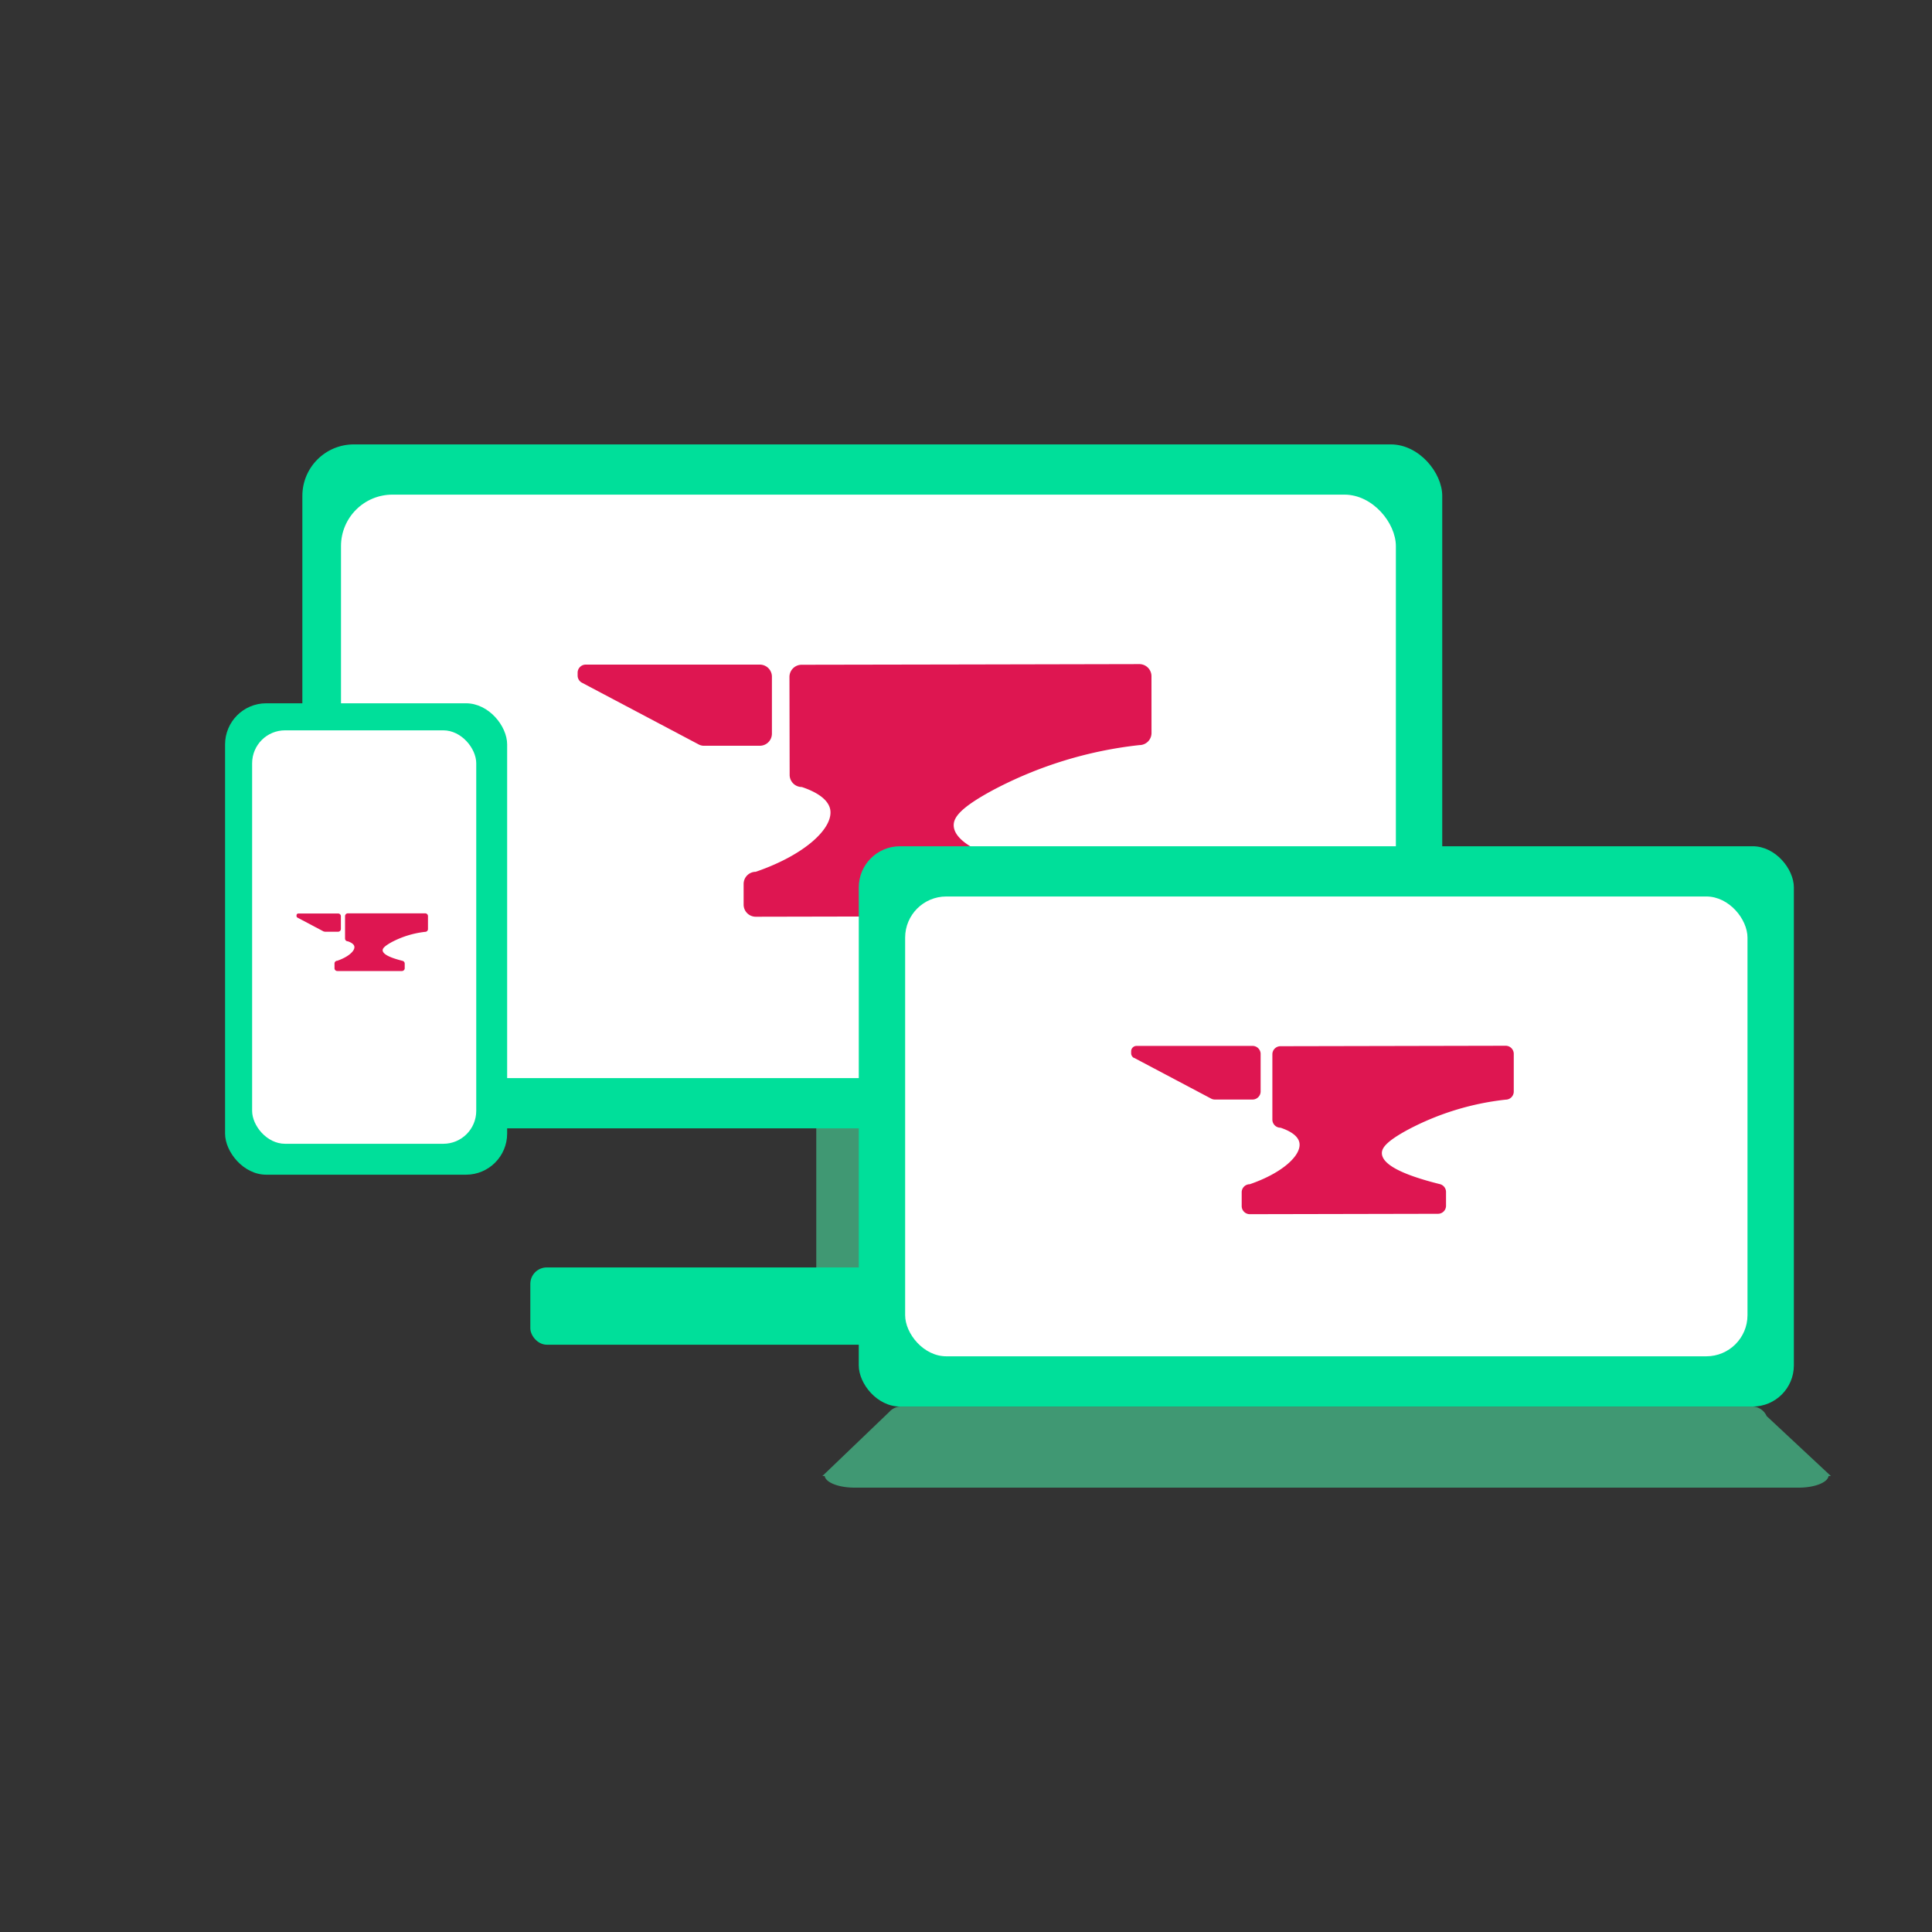 <svg id="Layer_2" data-name="Layer 2" xmlns="http://www.w3.org/2000/svg" viewBox="0 0 500 500"><rect x="0" y="0" width="500" height="500" fill="#333333" stroke="none"/><defs><style>.cls-1{fill:#409873;}.cls-2{fill:#00df9a;}.cls-3,.cls-4{fill:#fff;}.cls-4{opacity:0;}.cls-5{fill:#de1651;}</style></defs><rect class="cls-1" x="211.25" y="276.01" width="29" height="55"/><rect class="cls-2" x="137.25" y="328.01" width="177" height="20" rx="4.26"/><rect class="cls-2" x="78.25" y="115.01" width="295" height="177" rx="13.32"/><rect class="cls-3" x="88.25" y="128.01" width="273" height="151" rx="13.32"/><rect class="cls-2" x="58.25" y="182.01" width="73" height="122" rx="10.65"/><rect class="cls-3" x="65.25" y="189.01" width="58" height="107" rx="8.52"/><rect class="cls-4" x="26.25" y="190.01" width="32" height="116"/><path class="cls-5" d="M271.72,234v-5.35a3.14,3.14,0,0,0-2.52-3.07q-22.12-5.52-22.38-11.89c-.07-2,1.42-4.5,10.14-9.2a105.36,105.36,0,0,1,37.92-11.66,3.13,3.13,0,0,0,3.13-3.14L298,175a3.14,3.14,0,0,0-3.14-3.13l-43.1.09-44.32.08a3.15,3.15,0,0,0-3.13,3.15l.05,25.36a3.15,3.15,0,0,0,3.15,3.13h0c2.64.88,6.66,2.66,7.33,5.71,1,4.75-6.29,11.78-19.26,16.23a3.15,3.15,0,0,0-3.13,3.15v5.34a3.14,3.14,0,0,0,3.14,3.14l73-.15A3.14,3.14,0,0,0,271.72,234Z"/><path class="cls-5" d="M196.63,172l-9.41,0-35.64,0a2.1,2.1,0,0,0-2.09,2.1v.73a2.1,2.1,0,0,0,1,1.79l0,0,.13.07,29.71,15.71.36.19h0A3,3,0,0,0,182,193l14.64,0a3.13,3.13,0,0,0,3.13-3.14l0-14.64A3.13,3.13,0,0,0,196.63,172Z"/><path class="cls-5" d="M104.74,250.59v-1.22a.74.74,0,0,0-.58-.71q-5.07-1.26-5.13-2.72c0-.45.33-1,2.32-2.11a24.35,24.35,0,0,1,8.69-2.67.72.72,0,0,0,.72-.72v-3.35a.72.72,0,0,0-.72-.72l-9.87,0-10.15,0a.72.72,0,0,0-.72.72v5.81a.71.71,0,0,0,.72.71h0c.6.21,1.53.61,1.68,1.31.24,1.09-1.44,2.7-4.41,3.72a.72.72,0,0,0-.72.72v1.23a.72.72,0,0,0,.72.71l16.72,0A.72.72,0,0,0,104.74,250.59Z"/><path class="cls-5" d="M87.54,236.41H77.22a.48.48,0,0,0-.48.48v.17a.47.47,0,0,0,.23.41h0l0,0,6.8,3.6.09,0h0a.72.72,0,0,0,.29.06h3.35a.72.72,0,0,0,.72-.72v-3.35A.72.72,0,0,0,87.54,236.41Z"/><rect class="cls-2" x="222.25" y="219.01" width="242" height="145" rx="10.65"/><rect class="cls-3" x="234.25" y="232.01" width="218" height="119" rx="10.65"/><path class="cls-1" d="M457.2,366.48a4.11,4.11,0,0,0-3.76-2.47H233.23a4.11,4.11,0,0,0-2.63.95h0v0a2.65,2.65,0,0,0-.34.33L212.83,382h.6c.25,1.67,3.6,3,7.71,3H465.52c4.11,0,7.47-1.33,7.71-3h.61Z"/><path class="cls-5" d="M374.23,312v-3.57a2.1,2.1,0,0,0-1.68-2q-14.76-3.69-14.92-7.93c-.05-1.3.94-3,6.75-6.14a70.21,70.21,0,0,1,25.29-7.77,2.1,2.1,0,0,0,2.09-2.1l0-9.76a2.1,2.1,0,0,0-2.1-2.09l-28.74.06-29.54.06a2.09,2.09,0,0,0-2.09,2.09l0,16.91a2.1,2.1,0,0,0,2.1,2.09h0c1.76.58,4.44,1.77,4.88,3.81.69,3.17-4.19,7.85-12.84,10.82a2.08,2.08,0,0,0-2.08,2.1v3.56a2.1,2.1,0,0,0,2.1,2.09l48.66-.1A2.08,2.08,0,0,0,374.23,312Z"/><path class="cls-5" d="M324.17,270.68h-6.28l-23.76,0a1.4,1.4,0,0,0-1.39,1.4v.49a1.4,1.4,0,0,0,.68,1.2h0l.08,0,19.81,10.48.25.13h0a2.13,2.13,0,0,0,.83.18l9.77,0a2.1,2.1,0,0,0,2.09-2.09l0-9.76A2.09,2.09,0,0,0,324.17,270.68Z"/></svg>